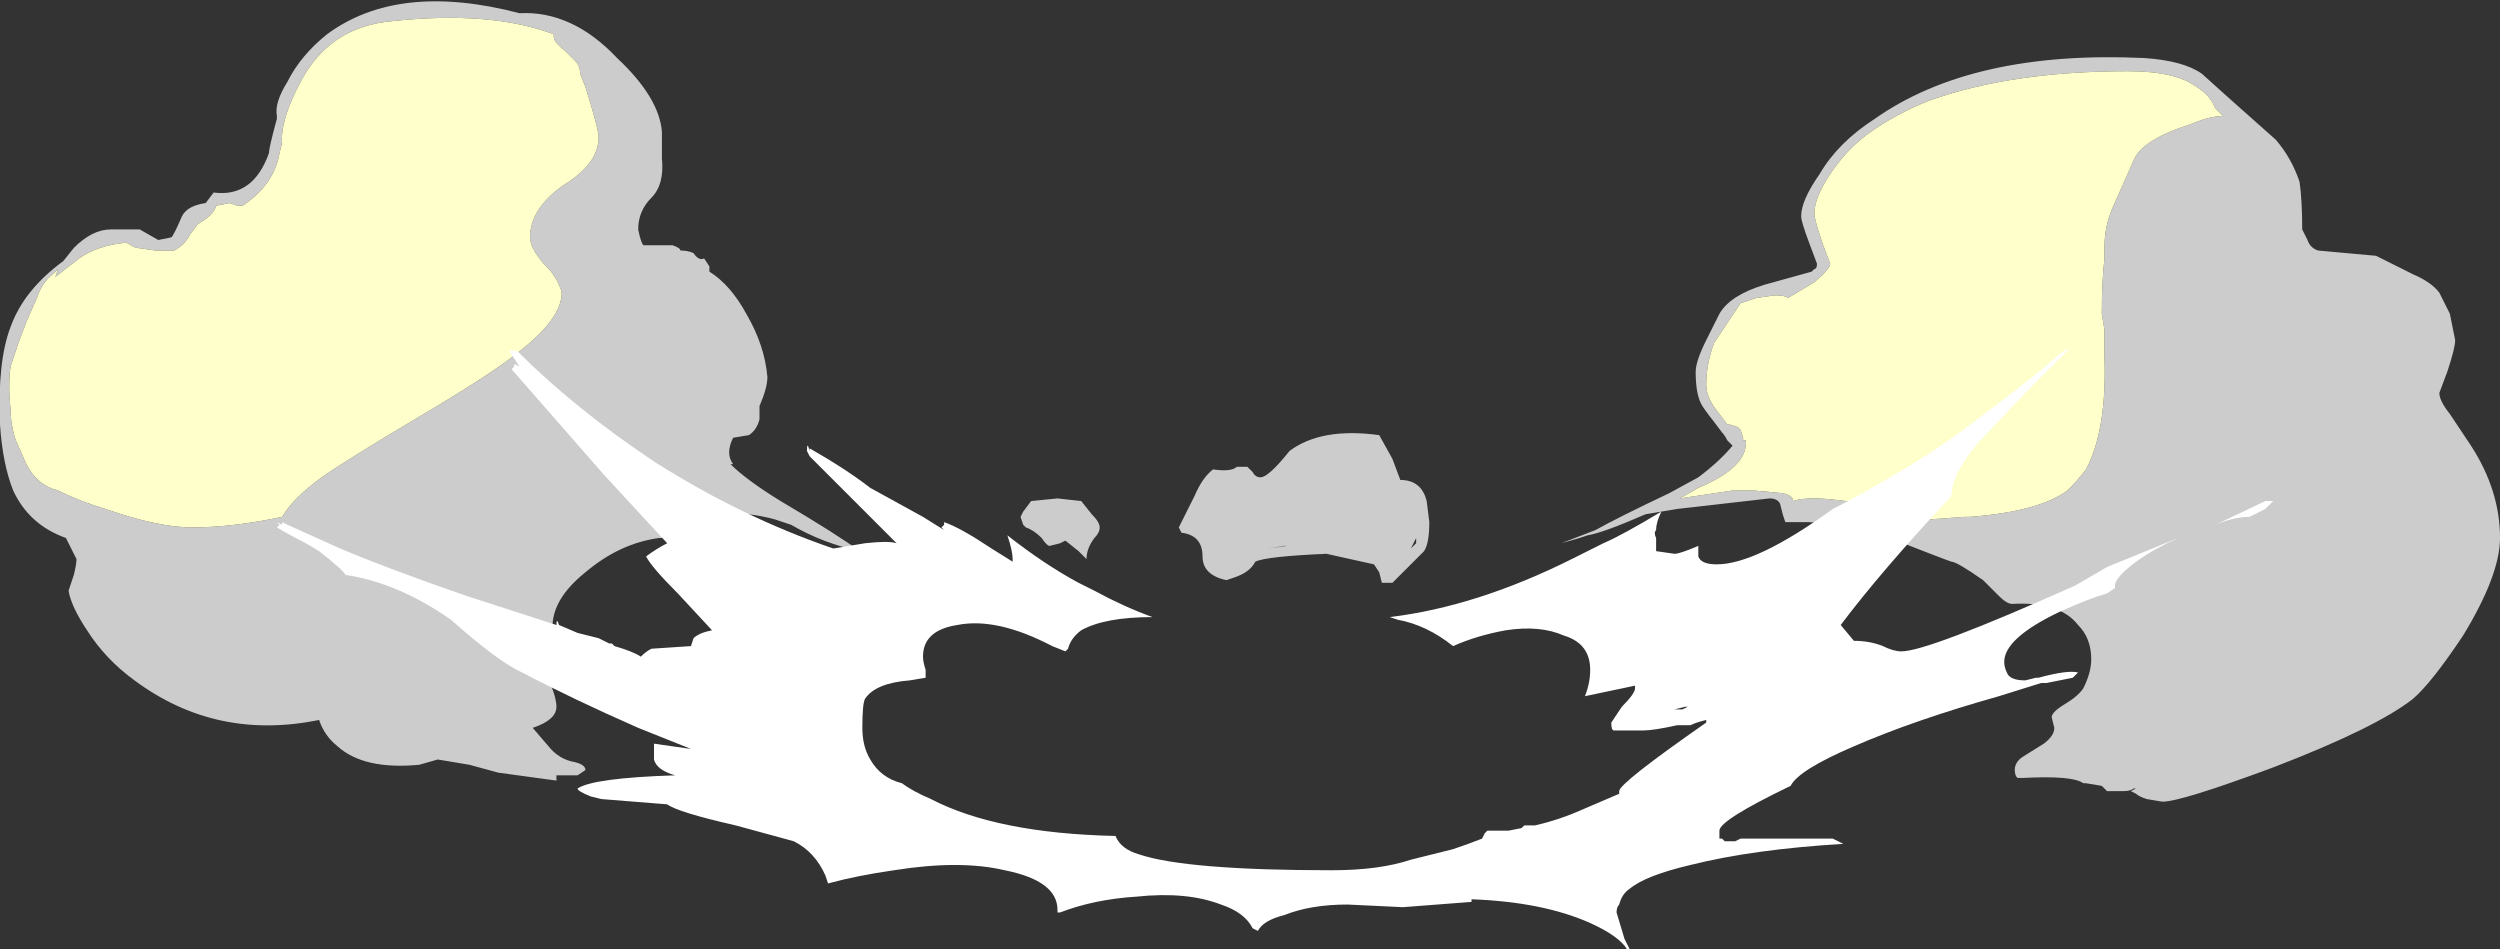 <?xml version="1.0" encoding="UTF-8" standalone="no"?>
<svg xmlns:ffdec="https://www.free-decompiler.com/flash" xmlns:xlink="http://www.w3.org/1999/xlink" ffdec:objectType="shape" height="18.0px" width="47.4px" xmlns="http://www.w3.org/2000/svg">
  <rect width="100%" height="100%" fill="#333333" stroke="none"/>
  <g transform="matrix(1.0, 0.0, 0.0, 1.0, 23.2, 15.7)">
    <path d="M18.55 -14.3 L19.05 -13.85 19.95 -13.05 Q20.25 -12.7 20.4 -12.25 20.45 -11.9 20.45 -11.35 L20.55 -11.15 Q20.6 -11.0 20.75 -10.95 L21.85 -10.85 Q22.05 -10.75 22.55 -10.5 22.9 -10.35 23.05 -10.15 L23.25 -9.75 23.35 -9.25 Q23.35 -9.1 23.2 -8.65 L23.05 -8.25 Q23.05 -8.1 23.25 -7.85 L23.65 -7.25 Q24.2 -6.4 24.2 -5.5 24.2 -4.8 23.5 -3.65 22.9 -2.75 22.55 -2.45 21.85 -1.9 19.9 -1.15 18.15 -0.5 17.8 -0.5 L17.5 -0.55 Q17.35 -0.6 17.3 -0.65 L17.2 -0.7 17.3 -0.75 17.25 -0.75 Q17.2 -0.7 17.05 -0.7 L16.75 -0.7 16.65 -0.8 16.35 -0.85 16.3 -0.85 Q16.1 -1.0 15.15 -0.95 L15.05 -0.95 Q15.0 -1.0 15.0 -1.1 15.0 -1.25 15.15 -1.35 L15.55 -1.6 Q15.75 -1.75 15.75 -1.9 L15.7 -2.1 Q15.7 -2.2 15.95 -2.35 16.2 -2.5 16.3 -2.65 16.45 -2.95 16.45 -3.2 16.45 -3.6 16.2 -3.85 15.85 -4.3 14.95 -4.25 14.85 -4.25 14.7 -4.4 L14.4 -4.7 Q13.9 -5.05 13.8 -5.05 13.65 -5.1 12.5 -5.55 12.05 -5.75 11.1 -5.8 L10.65 -5.8 10.6 -5.95 10.55 -6.15 Q10.5 -6.25 10.35 -6.25 L8.6 -6.05 8.0 -5.95 Q7.2 -5.6 6.9 -5.55 L6.75 -5.5 6.4 -5.4 7.05 -5.65 Q7.5 -5.9 8.45 -6.35 L9.0 -6.65 Q9.4 -6.95 9.65 -7.25 L9.55 -7.35 Q9.5 -7.45 9.45 -7.5 L9.3 -7.7 Q9.1 -7.95 9.05 -8.05 8.95 -8.25 8.95 -8.65 8.95 -8.85 9.15 -9.25 L9.4 -9.75 Q9.6 -10.1 10.25 -10.3 L11.15 -10.55 11.2 -10.6 Q11.25 -10.6 11.25 -10.7 L11.1 -11.1 Q10.95 -11.5 10.95 -11.6 10.95 -11.9 11.3 -12.4 11.65 -13.0 12.35 -13.45 14.2 -14.75 17.45 -14.6 18.2 -14.55 18.55 -14.3 M11.35 -11.1 L11.5 -10.7 Q11.5 -10.6 11.2 -10.35 L10.7 -10.05 Q10.65 -10.1 10.45 -10.1 L10.1 -10.05 9.8 -9.95 9.3 -9.2 Q9.15 -8.8 9.15 -8.4 9.15 -8.15 9.4 -7.85 L9.55 -7.65 9.6 -7.65 9.75 -7.6 9.8 -7.55 9.85 -7.4 9.85 -7.35 9.9 -7.35 Q9.95 -6.85 9.0 -6.45 L8.65 -6.25 9.65 -6.4 10.05 -6.4 10.6 -6.35 Q10.8 -6.3 10.8 -6.2 11.2 -6.35 12.65 -6.05 L13.35 -5.85 14.05 -5.9 14.15 -5.9 Q15.45 -6.0 16.0 -6.4 16.2 -6.6 16.35 -6.8 16.75 -7.55 16.7 -8.95 L16.7 -9.0 Q16.7 -9.15 16.7 -9.25 L16.7 -9.45 16.65 -9.75 Q16.65 -10.35 16.7 -10.8 L16.7 -11.0 Q16.7 -11.4 16.85 -11.75 L17.25 -12.65 Q17.4 -13.05 18.35 -13.35 18.7 -13.5 18.95 -13.5 L18.8 -13.65 Q18.7 -13.9 18.45 -14.05 18.05 -14.35 17.15 -14.35 14.95 -14.35 13.4 -13.8 12.75 -13.55 12.2 -13.15 11.8 -12.85 11.5 -12.4 11.2 -11.95 11.2 -11.65 11.2 -11.55 11.35 -11.1 M2.95 -7.45 L3.2 -7.0 3.35 -6.6 Q3.75 -6.6 3.85 -6.2 L3.9 -5.8 Q3.9 -5.4 3.8 -5.25 L3.2 -4.65 3.0 -4.65 2.95 -4.85 2.85 -5.0 1.95 -5.2 Q0.8 -5.15 0.6 -5.05 0.5 -4.85 0.2 -4.75 L0.05 -4.7 Q-0.4 -4.8 -0.4 -5.15 -0.4 -5.55 -0.8 -5.6 L-0.85 -5.7 -0.55 -6.3 Q-0.4 -6.65 -0.2 -6.8 0.15 -6.75 0.25 -6.85 L0.45 -6.85 0.55 -6.75 Q0.6 -6.65 0.7 -6.65 0.85 -6.65 1.25 -7.15 1.85 -7.6 2.95 -7.45 M3.65 -5.5 L3.55 -5.3 3.65 -5.4 3.65 -5.5 M3.2 -4.95 L3.2 -4.95 M1.2 -5.35 L0.85 -5.3 1.15 -5.35 1.2 -5.35 M-13.35 -15.45 Q-12.35 -15.5 -11.5 -14.6 -10.7 -13.85 -10.65 -13.2 L-10.65 -12.7 Q-10.6 -12.2 -10.85 -11.95 -11.1 -11.7 -11.1 -11.35 -11.05 -11.1 -11.0 -11.05 L-10.45 -11.05 Q-10.3 -11.0 -10.3 -10.95 -10.15 -10.95 -10.05 -10.9 -9.95 -10.75 -9.85 -10.8 L-9.75 -10.65 -9.75 -10.55 Q-9.35 -10.3 -9.05 -9.75 -8.7 -9.15 -8.65 -8.55 -8.65 -8.35 -8.8 -8.0 L-8.8 -7.75 Q-8.85 -7.55 -9.0 -7.45 L-9.3 -7.4 Q-9.45 -7.1 -9.3 -6.9 L-9.35 -6.9 Q-9.05 -6.6 -8.4 -6.2 -7.3 -5.55 -6.9 -5.25 -7.6 -5.4 -8.2 -5.75 L-8.5 -5.85 Q-9.05 -6.0 -9.45 -5.95 L-9.6 -5.5 -10.7 -5.5 Q-11.45 -5.4 -12.1 -4.85 -12.85 -4.25 -12.7 -3.6 L-12.75 -2.7 Q-12.65 -2.45 -12.65 -2.3 -12.65 -2.05 -13.1 -1.9 L-12.8 -1.55 Q-12.6 -1.3 -12.3 -1.25 -12.1 -1.2 -12.1 -1.1 L-12.25 -1.0 -12.65 -1.0 -12.65 -0.9 -13.75 -1.05 -14.3 -1.2 -14.9 -1.3 -15.25 -1.2 Q-16.3 -1.1 -16.8 -1.55 -17.05 -1.75 -17.15 -2.05 -19.1 -1.65 -20.65 -2.8 -21.2 -3.2 -21.55 -3.75 -21.85 -4.2 -21.9 -4.5 L-21.8 -4.8 Q-21.75 -5.0 -21.75 -5.1 -21.8 -5.2 -21.85 -5.3 L-21.95 -5.5 Q-22.65 -5.75 -22.95 -6.4 -23.15 -6.9 -23.2 -7.65 -23.25 -8.85 -23.0 -9.5 -22.75 -10.2 -22.0 -10.75 L-21.8 -11.0 Q-21.45 -11.35 -21.1 -11.35 L-20.55 -11.35 -20.2 -11.15 -19.95 -11.2 Q-19.9 -11.25 -19.75 -11.6 -19.65 -11.8 -19.3 -11.85 L-19.15 -12.05 Q-18.4 -11.95 -18.1 -12.8 -18.1 -12.9 -17.95 -13.45 L-17.95 -13.5 Q-18.0 -13.75 -17.75 -14.15 -17.5 -14.65 -17.0 -15.05 -15.65 -16.05 -13.35 -15.45 M-12.5 -14.75 Q-12.7 -14.9 -12.7 -15.0 L-12.7 -15.05 Q-13.9 -15.5 -15.75 -15.3 -16.95 -15.2 -17.5 -14.15 -17.9 -13.4 -17.85 -12.95 L-17.85 -13.0 -17.9 -12.8 Q-18.0 -12.2 -18.6 -11.8 L-18.7 -11.8 -18.85 -11.85 -19.1 -11.8 Q-19.15 -11.65 -19.3 -11.55 L-19.45 -11.45 -19.6 -11.25 Q-19.7 -11.05 -19.9 -10.95 L-20.25 -10.95 -20.6 -11.0 Q-20.65 -11.0 -20.8 -11.1 -21.35 -11.05 -21.7 -10.8 L-22.15 -10.45 -22.1 -10.6 -22.2 -10.5 Q-22.4 -10.35 -22.5 -10.05 L-22.7 -9.6 -22.85 -9.2 -23.0 -8.75 Q-23.05 -8.4 -23.0 -7.95 -23.0 -7.65 -22.9 -7.35 L-22.7 -6.9 Q-22.5 -6.5 -22.1 -6.4 -21.7 -6.2 -21.2 -6.05 -20.2 -5.7 -19.55 -5.7 -18.8 -5.7 -17.85 -5.9 -17.65 -6.25 -17.1 -6.65 -16.6 -7.0 -15.25 -7.8 -13.9 -8.6 -13.4 -9.0 -12.55 -9.65 -12.55 -10.15 -12.55 -10.2 -12.65 -10.4 L-12.75 -10.55 Q-13.15 -10.95 -13.15 -11.2 -13.15 -11.75 -12.5 -12.2 -11.85 -12.6 -11.85 -13.1 -11.85 -13.25 -12.1 -14.05 L-12.2 -14.3 Q-12.2 -14.45 -12.3 -14.55 L-12.5 -14.75 M-2.45 -5.5 Q-2.6 -5.3 -2.6 -5.1 L-2.75 -5.25 -3.0 -5.45 -3.1 -5.4 -3.3 -5.35 Q-3.35 -5.35 -3.45 -5.5 -3.6 -5.65 -3.75 -5.7 L-3.8 -5.75 -3.85 -5.9 -3.8 -6.0 -3.65 -6.2 -3.15 -6.25 -2.7 -6.2 -2.5 -5.95 Q-2.35 -5.8 -2.35 -5.7 -2.35 -5.6 -2.45 -5.5" fill="#cccccc" fill-rule="evenodd" stroke="none"/>
    <path d="M11.35 -11.1 Q11.2 -11.55 11.2 -11.65 11.2 -11.95 11.5 -12.4 11.8 -12.85 12.2 -13.15 12.75 -13.55 13.4 -13.8 14.95 -14.35 17.15 -14.35 18.05 -14.35 18.45 -14.05 18.7 -13.9 18.8 -13.65 L18.95 -13.5 Q18.7 -13.5 18.35 -13.35 17.4 -13.05 17.25 -12.65 L16.85 -11.75 Q16.7 -11.4 16.7 -11.0 L16.7 -10.8 Q16.65 -10.35 16.65 -9.75 L16.7 -9.45 16.7 -9.25 Q16.7 -9.15 16.7 -9.0 L16.7 -8.95 Q16.75 -7.55 16.35 -6.8 16.2 -6.6 16.0 -6.4 15.45 -6.0 14.15 -5.9 L14.05 -5.9 13.35 -5.85 12.65 -6.05 Q11.2 -6.35 10.8 -6.2 10.8 -6.3 10.6 -6.35 L10.05 -6.4 9.65 -6.4 8.65 -6.25 9.0 -6.45 Q9.95 -6.85 9.9 -7.35 L9.85 -7.35 9.85 -7.4 9.8 -7.55 9.75 -7.6 9.6 -7.65 9.55 -7.65 9.4 -7.85 Q9.15 -8.15 9.15 -8.4 9.15 -8.8 9.3 -9.2 L9.8 -9.95 10.1 -10.05 10.45 -10.1 Q10.65 -10.1 10.7 -10.05 L11.2 -10.35 Q11.5 -10.6 11.5 -10.7 L11.35 -11.1 M-12.5 -14.75 L-12.3 -14.55 Q-12.2 -14.45 -12.2 -14.3 L-12.1 -14.05 Q-11.85 -13.25 -11.85 -13.1 -11.85 -12.6 -12.5 -12.2 -13.15 -11.75 -13.15 -11.2 -13.15 -10.95 -12.75 -10.55 L-12.65 -10.4 Q-12.55 -10.2 -12.55 -10.15 -12.55 -9.65 -13.4 -9.0 -13.9 -8.6 -15.25 -7.8 -16.6 -7.0 -17.1 -6.65 -17.65 -6.25 -17.85 -5.9 -18.8 -5.7 -19.55 -5.7 -20.2 -5.7 -21.2 -6.05 -21.7 -6.2 -22.1 -6.4 -22.5 -6.5 -22.7 -6.9 L-22.9 -7.35 Q-23.0 -7.65 -23.0 -7.95 -23.05 -8.4 -23.0 -8.75 L-22.85 -9.2 -22.7 -9.6 -22.5 -10.05 Q-22.4 -10.35 -22.2 -10.5 L-22.1 -10.6 -22.15 -10.45 -21.7 -10.8 Q-21.35 -11.05 -20.8 -11.1 -20.65 -11.0 -20.6 -11.0 L-20.25 -10.95 -19.9 -10.95 Q-19.7 -11.05 -19.6 -11.25 L-19.45 -11.45 -19.3 -11.55 Q-19.15 -11.65 -19.1 -11.8 L-18.85 -11.85 -18.7 -11.8 -18.6 -11.8 Q-18.0 -12.2 -17.9 -12.8 L-17.85 -13.0 -17.85 -12.95 Q-17.9 -13.4 -17.5 -14.15 -16.95 -15.2 -15.75 -15.3 -13.9 -15.5 -12.7 -15.05 L-12.7 -15.0 Q-12.7 -14.9 -12.5 -14.75" fill="#ffffcc" fill-rule="evenodd" stroke="none"/>
    <path d="M3.3 -3.95 L3.15 -4.0 Q4.8 -4.2 6.6 -5.1 L7.2 -5.4 Q7.55 -5.55 8.3 -6.0 8.2 -5.8 8.2 -5.65 8.15 -5.6 8.2 -5.5 L8.2 -5.25 8.55 -5.2 Q8.65 -5.2 9.0 -5.35 L9.0 -5.3 Q9.0 -5.25 9.0 -5.15 9.05 -5.0 9.35 -5.0 10.1 -5.0 11.55 -6.05 11.95 -6.25 12.55 -6.6 13.6 -7.2 14.35 -7.8 15.3 -8.5 15.75 -8.9 L15.8 -8.95 15.95 -9.05 16.05 -9.1 15.2 -8.25 14.3 -7.3 Q13.8 -6.7 13.8 -6.3 12.45 -4.85 11.7 -3.85 L11.95 -3.55 Q12.25 -3.55 12.5 -3.45 12.7 -3.35 12.85 -3.35 13.35 -3.35 16.15 -4.6 L16.75 -4.95 18.1 -5.5 Q17.65 -5.3 17.3 -5.05 16.9 -4.75 16.9 -4.6 L16.9 -4.55 16.75 -4.45 Q16.4 -4.35 15.85 -4.1 14.8 -3.6 14.8 -3.15 14.8 -3.05 14.85 -2.95 14.9 -2.8 15.2 -2.8 L15.4 -2.85 15.45 -2.85 Q16.0 -3.0 16.2 -2.95 L16.1 -2.85 15.6 -2.75 15.5 -2.75 14.7 -2.5 Q13.1 -2.05 11.95 -1.55 10.9 -1.1 10.75 -0.8 9.4 -0.15 9.4 0.05 9.4 0.15 9.4 0.2 L9.45 0.2 9.5 0.25 9.7 0.25 9.8 0.2 11.55 0.2 11.75 0.3 Q10.05 0.4 8.85 0.7 8.0 0.9 7.7 1.15 7.55 1.25 7.5 1.45 L7.5 1.45 Q7.45 1.5 7.45 1.6 L7.6 2.1 7.7 2.3 7.65 2.3 Q7.5 2.05 6.95 1.8 6.05 1.4 4.7 1.35 L4.7 1.4 3.4 1.5 2.35 1.45 Q1.65 1.45 1.15 1.65 0.75 1.75 0.65 1.95 L0.55 1.9 Q0.4 1.6 -0.05 1.45 -0.7 1.2 -1.65 1.3 -2.45 1.35 -3.1 1.6 L-3.15 1.6 -3.15 1.55 Q-3.15 1.0 -4.15 0.8 -5.0 0.6 -6.25 0.8 -6.95 0.9 -7.5 1.05 L-7.55 0.9 Q-7.75 0.45 -8.15 0.25 L-9.25 -0.05 Q-10.35 -0.3 -10.55 -0.45 L-11.8 -0.55 -12.0 -0.6 Q-12.25 -0.7 -12.25 -0.75 -11.95 -0.95 -10.4 -1.0 -10.75 -1.1 -10.8 -1.3 L-10.8 -1.6 -10.1 -1.5 -11.1 -1.9 Q-12.35 -2.45 -13.3 -2.95 -13.75 -3.15 -14.65 -3.95 -15.65 -4.65 -16.65 -4.8 -16.7 -4.9 -17.15 -5.25 L-17.4 -5.4 Q-17.7 -5.55 -17.95 -5.7 L-17.9 -5.75 -17.95 -5.8 -17.85 -5.75 -17.85 -5.8 -17.75 -5.75 -16.75 -5.3 Q-15.8 -4.9 -14.35 -4.4 L-12.65 -3.85 Q-12.65 -4.0 -12.6 -3.85 L-12.25 -3.7 -11.85 -3.6 -11.65 -3.5 -11.6 -3.5 -11.55 -3.45 Q-11.2 -3.35 -11.05 -3.25 -10.95 -3.35 -10.85 -3.4 L-10.1 -3.45 -10.05 -3.6 Q-9.95 -3.7 -9.7 -3.75 L-10.35 -4.45 Q-10.85 -4.95 -10.95 -5.15 -10.75 -5.3 -10.55 -5.4 L-11.75 -6.7 -13.5 -8.7 -13.45 -8.75 -13.45 -8.8 -13.35 -8.75 -13.55 -9.05 -13.4 -9.05 Q-12.3 -7.95 -10.8 -6.95 -9.15 -5.9 -7.4 -5.3 L-6.8 -5.4 Q-6.35 -5.45 -6.2 -5.4 L-7.85 -7.05 -7.9 -7.15 Q-7.9 -7.35 -7.85 -7.15 L-7.85 -7.2 Q-7.15 -6.8 -6.7 -6.45 L-5.7 -5.9 -5.3 -5.65 -5.35 -5.7 -5.3 -5.75 -5.3 -5.8 Q-5.0 -5.7 -4.4 -5.3 L-4.0 -5.05 -4.0 -5.1 Q-4.0 -5.25 -4.1 -5.55 -3.4 -5.0 -2.75 -4.65 L-2.45 -4.5 Q-1.9 -4.2 -1.35 -4.0 -2.25 -4.0 -2.7 -3.75 -2.9 -3.6 -2.95 -3.4 L-3.0 -3.35 -3.25 -3.45 Q-4.3 -4.0 -5.05 -3.85 -5.7 -3.75 -5.7 -3.25 -5.7 -3.15 -5.65 -3.0 L-5.65 -2.85 -5.95 -2.8 Q-6.6 -2.75 -6.8 -2.45 -6.85 -2.35 -6.85 -1.9 -6.85 -1.55 -6.7 -1.3 -6.5 -0.95 -6.1 -0.85 -5.9 -0.7 -5.55 -0.55 -4.3 0.1 -2.05 0.15 -1.95 0.4 -1.6 0.5 -0.7 0.8 2.05 0.8 2.95 0.8 3.55 0.6 L4.35 0.4 Q4.65 0.3 4.9 0.2 L4.95 0.1 5.0 0.05 5.4 0.05 5.65 0.0 5.7 -0.05 5.9 -0.05 Q6.35 -0.15 6.8 -0.35 L7.5 -0.65 7.5 -0.7 Q7.5 -0.85 9.15 -2.0 L9.15 -2.05 Q8.95 -2.0 8.85 -1.95 L8.6 -1.95 Q8.15 -1.85 7.95 -1.85 L7.4 -1.85 Q7.35 -1.85 7.35 -2.0 L7.55 -2.3 Q7.8 -2.55 7.8 -2.65 L7.8 -2.7 6.85 -2.5 Q6.95 -2.75 6.95 -3.0 6.95 -3.5 6.45 -3.65 6.0 -3.85 5.35 -3.75 4.8 -3.65 4.35 -3.45 3.85 -3.85 3.3 -3.95 M8.75 -2.3 L8.55 -2.25 8.7 -2.25 8.8 -2.3 8.75 -2.3 M19.75 -6.05 L19.45 -5.9 Q19.1 -5.9 18.7 -5.7 L19.75 -6.2 19.9 -6.2 19.75 -6.05 M-4.9 -3.0 L-4.9 -3.0" fill="#ffffff" fill-rule="evenodd" stroke="none"/>
  </g>
</svg>
